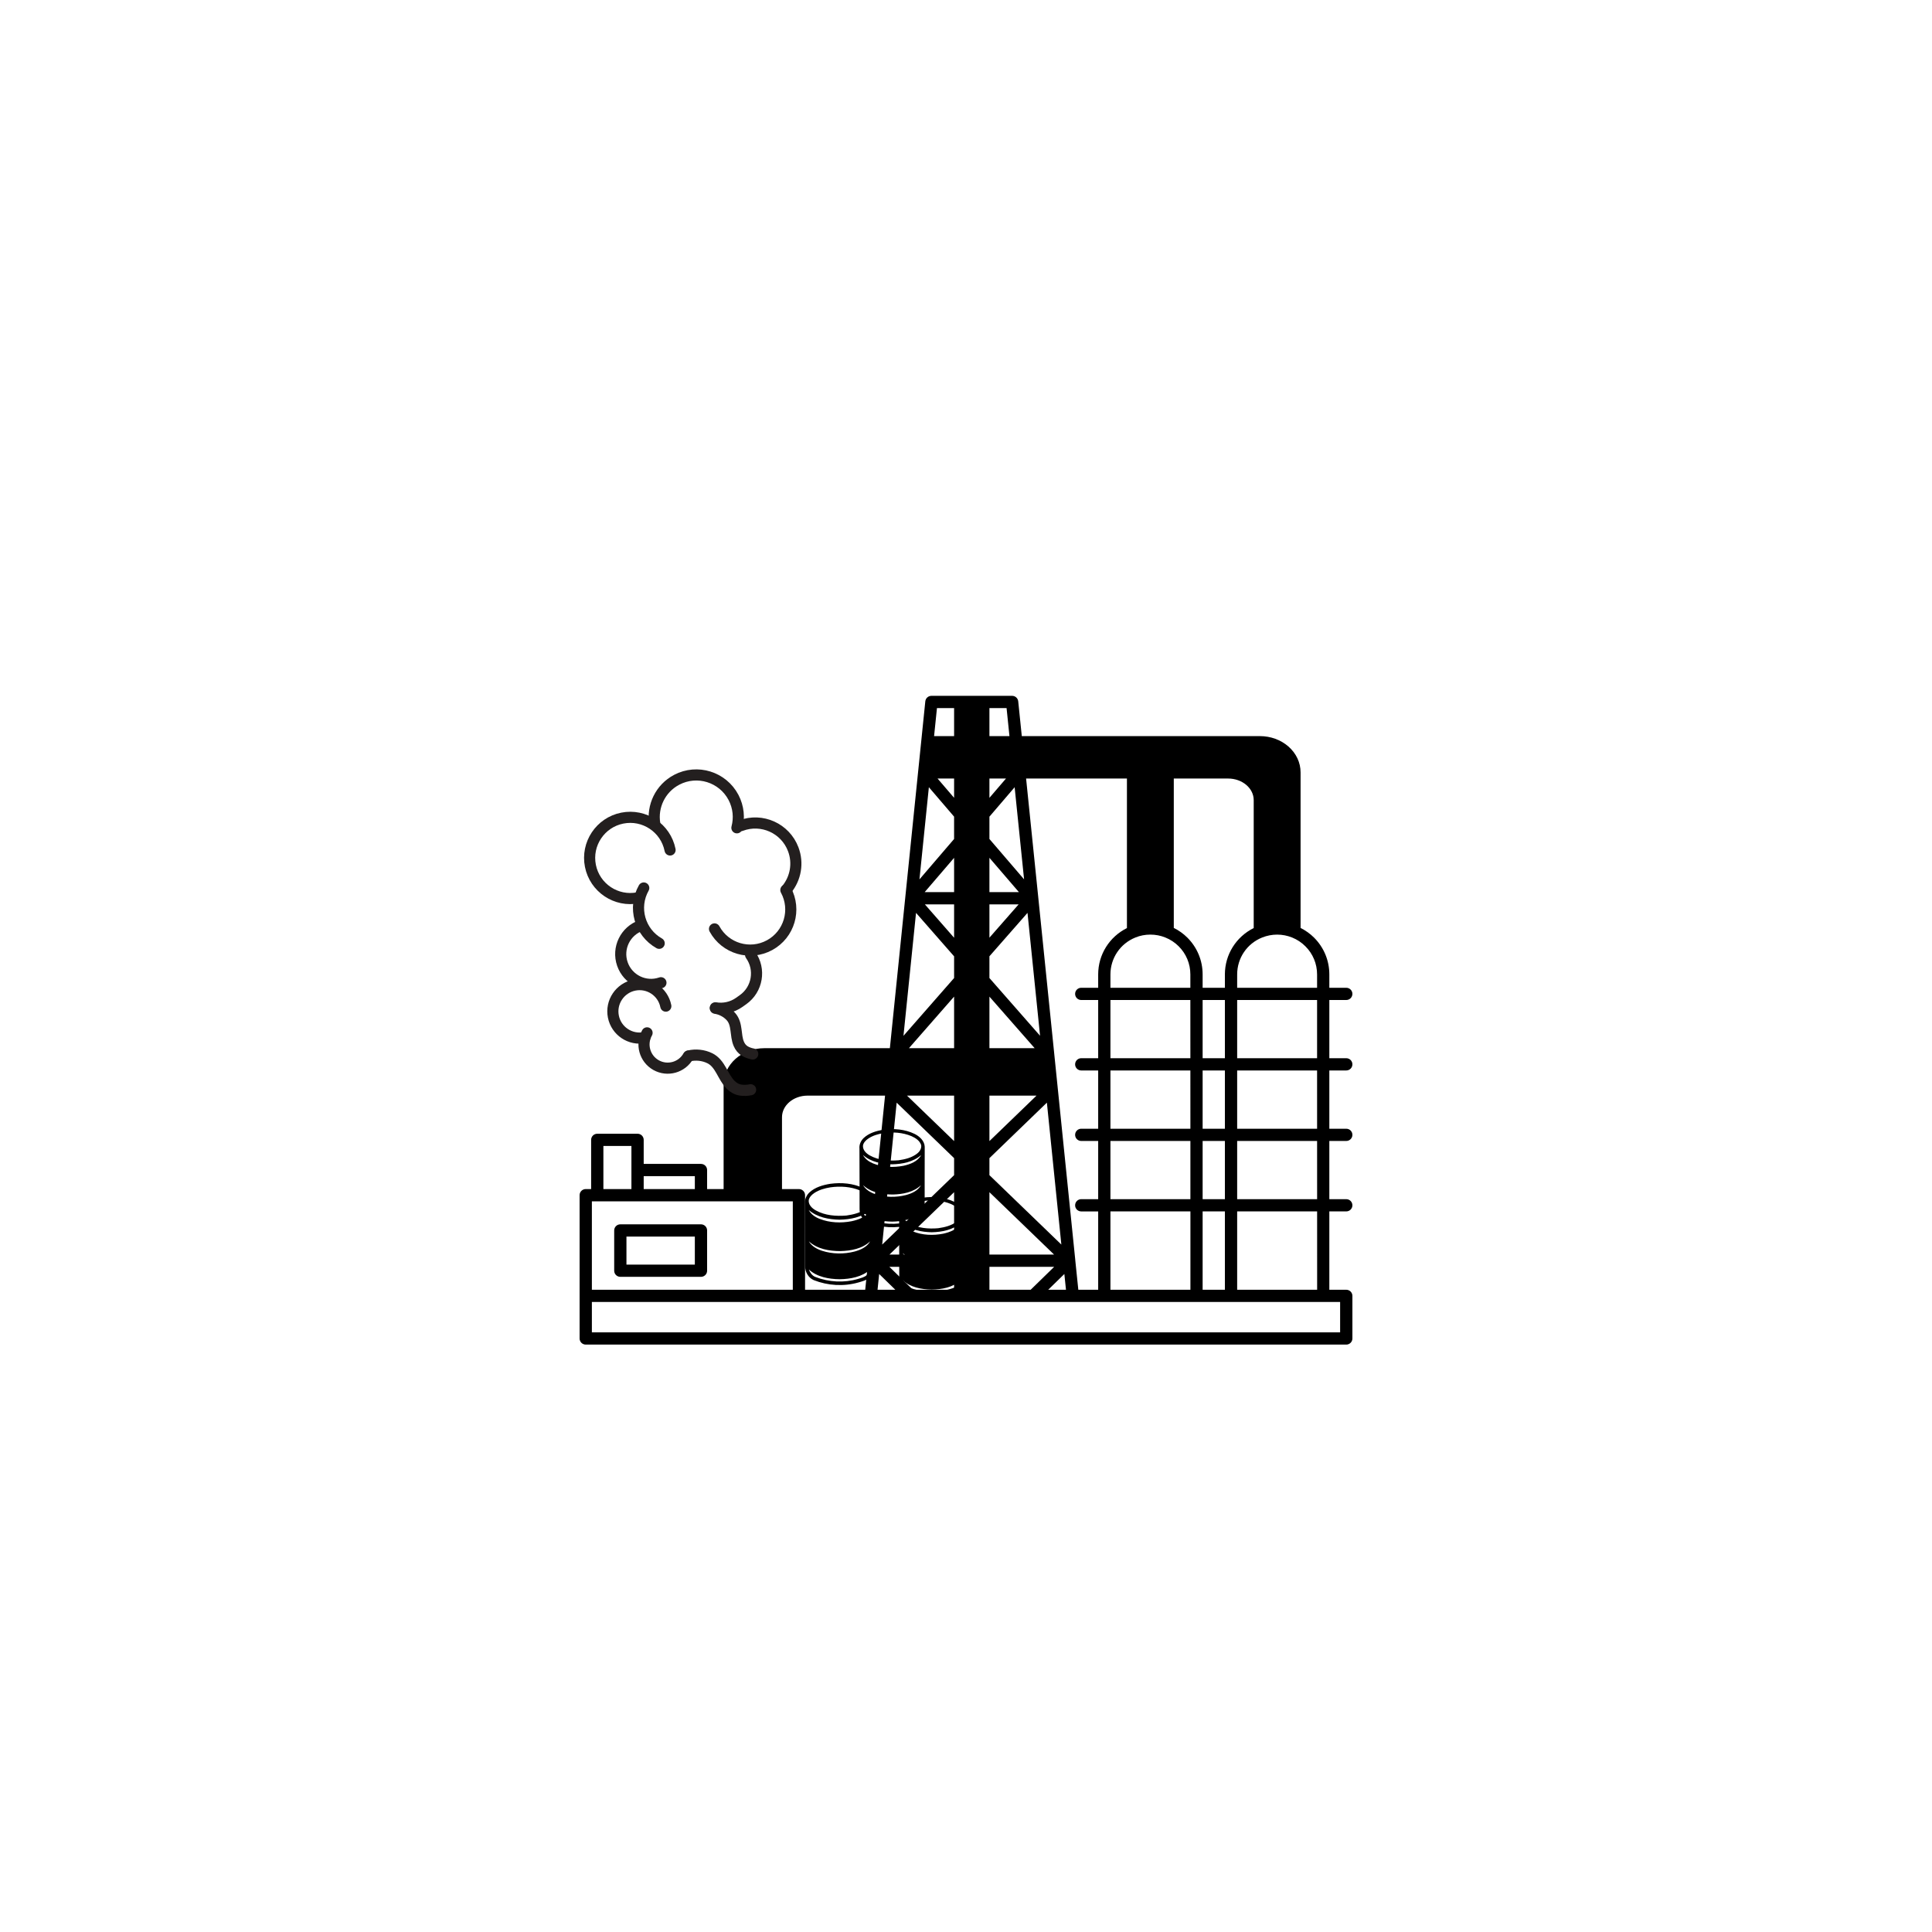 <svg xmlns="http://www.w3.org/2000/svg" xmlns:xlink="http://www.w3.org/1999/xlink" width="500" zoomAndPan="magnify" viewBox="0 0 375 375" height="500" preserveAspectRatio="xMidYMid meet" version="1.0"><defs><clipPath id="id1"><path d="M 174.441 232.188 L 187.191 232.188 L 187.191 251.688 L 174.441 251.688 Z M 174.441 232.188 " clip-rule="nonzero"/></clipPath><clipPath id="id2"><path d="M 166.742 219 L 179.492 219 L 179.492 238.5 L 166.742 238.5 Z M 166.742 219 " clip-rule="nonzero"/></clipPath><clipPath id="id3"><path d="M 156.168 229.48 L 169.668 229.48 L 169.668 249.73 L 156.168 249.73 Z M 156.168 229.48 " clip-rule="nonzero"/></clipPath><clipPath id="id4"><path d="M 112.5 135.023 L 262.5 135.023 L 262.5 261 L 112.5 261 Z M 112.5 135.023 " clip-rule="nonzero"/></clipPath><clipPath id="id5"><path d="M 132 203 L 147 203 L 147 212.762 L 132 212.762 Z M 132 203 " clip-rule="nonzero"/></clipPath></defs><rect x="-37.5" width="450" fill="#ffffff" y="-37.5" height="450" fill-opacity="1"/><rect x="-37.5" width="450" fill="#ffffff" y="-37.5" height="450" fill-opacity="1"/><rect x="-37.5" width="450" fill="#ffffff" y="-37.5" height="450" fill-opacity="1"/><g clip-path="url(#id1)"><path fill="#000000" d="M 179.168 232.465 C 181.195 232.188 183.336 232.363 185.203 233.266 C 186.172 233.742 187.133 234.598 187.184 235.773 C 187.16 239.777 187.188 243.781 187.172 247.785 C 187.191 248.59 186.91 249.414 186.324 249.965 C 185.773 250.531 184.98 250.703 184.258 250.926 C 181.59 251.684 178.691 251.512 176.121 250.469 C 175.113 250.02 174.496 248.902 174.543 247.793 C 174.52 243.902 174.551 240.008 174.52 236.121 C 174.441 235.355 174.789 234.602 175.324 234.086 C 176.371 233.098 177.793 232.684 179.168 232.465 Z M 179.156 233.129 C 178.133 233.297 177.098 233.59 176.227 234.184 C 175.777 234.496 175.348 234.914 175.207 235.469 C 175.09 236.367 175.812 237.055 176.512 237.449 C 178.207 238.406 180.215 238.555 182.109 238.395 C 183.391 238.207 184.719 237.898 185.754 237.059 C 186.223 236.684 186.598 236.086 186.496 235.453 C 186.227 234.578 185.395 234.062 184.621 233.711 C 182.902 232.988 180.984 232.863 179.156 233.129 Z M 175.199 237.363 C 175.617 238.16 176.379 238.691 177.184 239.016 C 179.039 239.762 181.113 239.844 183.059 239.461 C 184.371 239.172 185.809 238.641 186.504 237.375 C 184.945 238.734 182.836 239.137 180.844 239.18 C 178.855 239.133 176.742 238.738 175.199 237.363 Z M 181.004 245.047 C 178.98 245.039 176.77 244.672 175.223 243.223 C 175.738 244.141 176.688 244.668 177.641 244.988 C 179.547 245.609 181.625 245.641 183.562 245.141 C 184.691 244.836 185.879 244.301 186.473 243.215 C 185.023 244.613 182.926 244.992 181.004 245.047 Z M 176.41 249.883 C 178.883 250.863 181.668 251.012 184.219 250.258 C 184.793 250.07 185.43 249.945 185.879 249.496 C 186.172 249.227 186.332 248.848 186.484 248.488 C 184.965 249.895 182.824 250.277 180.84 250.309 C 178.863 250.273 176.727 249.891 175.219 248.48 C 175.449 249.062 175.812 249.641 176.41 249.883 Z M 176.41 249.883 " fill-opacity="1" fill-rule="nonzero"/></g><g clip-path="url(#id2)"><path fill="#000000" d="M 171.469 219.281 C 173.496 219.004 175.641 219.18 177.508 220.082 C 178.473 220.559 179.434 221.414 179.488 222.586 C 179.465 226.59 179.488 230.594 179.477 234.598 C 179.492 235.402 179.211 236.223 178.629 236.777 C 178.074 237.344 177.285 237.516 176.562 237.738 C 173.895 238.496 170.992 238.324 168.422 237.281 C 167.418 236.832 166.797 235.715 166.844 234.602 C 166.824 230.715 166.855 226.824 166.82 222.934 C 166.742 222.168 167.094 221.418 167.629 220.898 C 168.672 219.914 170.098 219.5 171.469 219.281 Z M 171.461 219.945 C 170.434 220.113 169.402 220.406 168.527 221 C 168.078 221.309 167.648 221.727 167.512 222.285 C 167.395 223.18 168.113 223.871 168.812 224.262 C 170.508 225.219 172.516 225.367 174.41 225.211 C 175.691 225.023 177.02 224.711 178.055 223.871 C 178.527 223.496 178.898 222.902 178.801 222.27 C 178.527 221.391 177.699 220.879 176.922 220.527 C 175.203 219.805 173.285 219.68 171.461 219.945 Z M 167.5 224.176 C 167.922 224.973 168.68 225.504 169.484 225.828 C 171.344 226.574 173.414 226.656 175.363 226.277 C 176.676 225.984 178.113 225.457 178.805 224.188 C 177.246 225.551 175.137 225.953 173.145 225.992 C 171.16 225.945 169.047 225.551 167.5 224.176 Z M 173.305 231.855 C 171.281 231.852 169.07 231.484 167.523 230.035 C 168.043 230.953 168.988 231.48 169.941 231.801 C 171.848 232.422 173.93 232.453 175.863 231.953 C 176.992 231.648 178.18 231.113 178.773 230.027 C 177.324 231.426 175.23 231.805 173.305 231.855 Z M 168.711 236.691 C 171.184 237.672 173.969 237.824 176.52 237.066 C 177.094 236.879 177.734 236.758 178.18 236.305 C 178.473 236.035 178.633 235.66 178.789 235.297 C 177.266 236.703 175.125 237.09 173.141 237.117 C 171.164 237.086 169.027 236.703 167.52 235.289 C 167.754 235.875 168.113 236.449 168.711 236.691 Z M 168.711 236.691 " fill-opacity="1" fill-rule="nonzero"/></g><g clip-path="url(#id3)"><path fill="#000000" d="M 161.172 229.773 C 163.32 229.488 165.586 229.672 167.566 230.609 C 168.59 231.102 169.605 231.988 169.66 233.207 C 169.637 237.363 169.664 241.523 169.648 245.68 C 169.668 246.516 169.371 247.371 168.75 247.941 C 168.168 248.531 167.332 248.711 166.566 248.941 C 163.742 249.73 160.668 249.551 157.945 248.469 C 156.883 248 156.227 246.84 156.277 245.688 C 156.254 241.648 156.285 237.605 156.25 233.57 C 156.168 232.777 156.539 231.992 157.105 231.457 C 158.211 230.434 159.719 230.004 161.172 229.773 Z M 161.164 230.465 C 160.078 230.641 158.984 230.945 158.059 231.559 C 157.582 231.883 157.129 232.316 156.98 232.895 C 156.855 233.824 157.621 234.543 158.359 234.949 C 160.156 235.941 162.281 236.094 164.289 235.934 C 165.645 235.738 167.051 235.414 168.148 234.543 C 168.645 234.152 169.039 233.535 168.934 232.879 C 168.645 231.969 167.77 231.434 166.945 231.07 C 165.129 230.32 163.098 230.188 161.164 230.465 Z M 156.973 234.859 C 157.414 235.688 158.219 236.238 159.07 236.574 C 161.039 237.348 163.234 237.434 165.297 237.039 C 166.684 236.738 168.207 236.188 168.941 234.871 C 167.293 236.285 165.055 236.703 162.945 236.742 C 160.844 236.695 158.605 236.289 156.973 234.859 Z M 163.117 242.836 C 160.973 242.832 158.633 242.449 156.996 240.941 C 157.543 241.895 158.547 242.441 159.555 242.777 C 161.574 243.422 163.777 243.453 165.828 242.934 C 167.02 242.617 168.277 242.062 168.906 240.934 C 167.371 242.391 165.156 242.781 163.117 242.836 Z M 158.254 247.855 C 160.871 248.875 163.82 249.031 166.52 248.246 C 167.129 248.051 167.805 247.926 168.277 247.457 C 168.59 247.176 168.758 246.785 168.922 246.41 C 167.312 247.867 165.043 248.27 162.945 248.297 C 160.852 248.266 158.59 247.867 156.992 246.402 C 157.238 247.008 157.621 247.605 158.254 247.855 Z M 158.254 247.855 " fill-opacity="1" fill-rule="nonzero"/></g><g clip-path="url(#id4)"><path fill="#000000" d="M 261.309 207.777 C 261.969 207.777 262.5 207.246 262.5 206.59 C 262.5 205.93 261.969 205.398 261.309 205.398 L 258.023 205.398 L 258.023 194.102 L 261.309 194.102 C 261.969 194.102 262.5 193.57 262.5 192.914 C 262.5 192.258 261.969 191.727 261.309 191.727 L 258.023 191.727 L 258.023 189.137 C 258.023 186.438 256.969 183.898 255.055 181.988 C 254.297 181.23 253.402 180.598 252.441 180.113 L 252.441 149.922 C 252.441 148.02 251.602 146.23 250.07 144.883 C 248.586 143.594 246.621 142.879 244.535 142.879 L 198.328 142.879 L 197.637 136.129 C 197.574 135.523 197.062 135.062 196.453 135.062 L 180.785 135.062 C 180.176 135.062 179.664 135.523 179.602 136.129 L 172.723 203.453 L 148.355 203.453 C 144 203.453 140.453 206.613 140.453 210.496 L 140.453 230.797 L 137.25 230.797 L 137.25 227.105 C 137.25 226.445 136.719 225.914 136.059 225.914 L 124.941 225.914 L 124.941 221.246 C 124.941 220.59 124.41 220.059 123.75 220.059 L 115.93 220.059 C 115.27 220.059 114.738 220.59 114.738 221.246 L 114.738 230.797 L 113.691 230.797 C 113.031 230.797 112.5 231.328 112.5 231.984 L 112.5 259.797 C 112.5 260.453 113.031 260.984 113.691 260.984 L 261.309 260.984 C 261.969 260.984 262.5 260.453 262.5 259.797 L 262.5 251.527 C 262.5 250.871 261.969 250.34 261.309 250.34 L 258.023 250.34 L 258.023 235.133 L 261.309 235.133 C 261.969 235.133 262.5 234.602 262.5 233.945 C 262.5 233.289 261.969 232.758 261.309 232.758 L 258.023 232.758 L 258.023 221.461 L 261.309 221.461 C 261.969 221.461 262.5 220.93 262.5 220.273 C 262.5 219.617 261.969 219.086 261.309 219.086 L 258.023 219.086 L 258.023 207.777 Z M 255.645 205.398 L 240.133 205.398 L 240.133 194.102 L 255.645 194.102 Z M 233.43 250.34 L 233.43 235.133 L 237.75 235.133 L 237.75 250.34 Z M 215.535 250.34 L 215.535 235.133 L 231.059 235.133 L 231.059 250.34 Z M 209.301 250.34 L 208.719 244.699 C 208.719 244.699 208.719 244.695 208.719 244.695 L 208.711 244.586 C 208.711 244.586 208.707 244.586 208.707 244.582 C 208.707 244.578 208.711 244.574 208.711 244.566 L 204.625 204.52 C 204.625 204.516 204.625 204.512 204.625 204.508 L 201.531 174.227 C 201.531 174.227 201.527 174.227 201.527 174.223 C 201.527 174.219 201.531 174.219 201.531 174.215 L 199.164 151.113 L 218.738 151.113 L 218.738 180.137 C 215.332 181.84 213.156 185.277 213.156 189.137 L 213.156 191.727 L 209.867 191.727 C 209.211 191.727 208.68 192.258 208.68 192.914 C 208.68 193.57 209.211 194.102 209.867 194.102 L 213.156 194.102 L 213.156 205.398 L 209.867 205.398 C 209.211 205.398 208.68 205.93 208.68 206.59 C 208.68 207.246 209.211 207.777 209.867 207.777 L 213.156 207.777 L 213.156 219.086 L 209.867 219.086 C 209.211 219.086 208.68 219.617 208.68 220.273 C 208.68 220.93 209.211 221.461 209.867 221.461 L 213.156 221.461 L 213.156 232.758 L 209.867 232.758 C 209.211 232.758 208.68 233.289 208.68 233.949 C 208.68 234.605 209.211 235.137 209.867 235.137 L 213.156 235.137 L 213.156 250.34 Z M 192.047 250.34 L 192.047 245.887 L 204.617 245.887 L 200.051 250.34 Z M 177.188 250.34 L 172.621 245.887 L 185.191 245.887 L 185.191 250.34 Z M 156.262 250.34 L 156.262 231.984 C 156.262 231.328 155.73 230.797 155.07 230.797 L 151.785 230.797 L 151.785 216.852 C 151.785 214.539 154.012 212.66 156.75 212.66 L 171.789 212.66 L 168.531 244.566 C 168.531 244.57 168.531 244.574 168.531 244.582 C 168.531 244.586 168.531 244.586 168.531 244.586 L 168.52 244.695 L 167.938 250.34 Z M 114.883 233.176 L 153.883 233.176 L 153.883 250.34 L 114.883 250.34 Z M 237.75 191.727 L 233.43 191.727 L 233.43 189.137 C 233.43 186.438 232.375 183.898 230.461 181.988 C 229.684 181.215 228.797 180.586 227.832 180.109 L 227.832 151.113 L 238.383 151.113 C 241.117 151.113 243.344 152.992 243.344 155.305 L 243.344 180.133 C 239.93 181.836 237.75 185.273 237.75 189.137 Z M 215.535 219.086 L 215.535 207.777 L 231.051 207.777 L 231.055 219.086 Z M 231.055 221.461 L 231.055 232.758 L 215.535 232.758 L 215.535 221.461 Z M 215.535 205.398 L 215.535 194.102 L 231.047 194.102 L 231.051 205.398 Z M 215.535 191.727 L 215.535 189.137 C 215.535 185.969 217.438 183.156 220.383 181.969 C 222.195 181.219 224.363 181.215 226.203 181.973 C 227.168 182.359 228.035 182.93 228.777 183.668 C 230.242 185.129 231.047 187.07 231.047 189.137 L 231.047 191.727 Z M 185.191 212.66 L 185.191 221.484 L 176.051 212.66 Z M 185.191 151.113 L 185.191 154.855 L 181.98 151.113 Z M 185.191 173.16 L 179.48 173.16 L 185.191 166.504 Z M 185.191 175.535 L 185.191 182.016 L 179.516 175.535 Z M 185.191 203.453 L 176.422 203.453 L 185.191 193.441 Z M 185.191 224.793 L 185.191 228.098 L 171.23 241.57 L 174.043 214.027 Z M 185.191 231.402 L 185.191 243.508 L 172.645 243.508 Z M 192.047 212.66 L 201.188 212.66 L 192.047 221.484 Z M 192.047 203.453 L 192.047 193.445 L 200.828 203.453 Z M 192.047 175.535 L 197.719 175.535 L 192.047 182.004 Z M 192.047 173.16 L 192.047 166.5 L 197.77 173.16 Z M 192.047 151.113 L 195.262 151.113 L 192.047 154.859 Z M 192.047 231.402 L 204.59 243.508 L 192.047 243.508 Z M 192.047 228.098 L 192.047 224.793 L 203.199 214.023 L 206.008 241.57 Z M 192.047 189.836 L 192.047 185.613 L 199.438 177.188 L 201.875 201.039 Z M 192.047 162.848 L 192.047 158.512 L 196.941 152.801 L 198.773 170.68 Z M 180.293 152.797 L 185.188 158.512 L 185.188 162.848 L 178.465 170.688 Z M 177.801 177.188 L 185.191 185.625 L 185.191 189.832 L 175.363 201.051 Z M 170.645 247.281 L 173.781 250.34 L 170.332 250.34 Z M 206.59 247.281 L 206.906 250.34 L 203.457 250.34 Z M 233.43 232.758 L 233.43 221.461 L 237.75 221.461 L 237.75 232.758 Z M 233.43 219.086 L 233.43 207.777 L 237.75 207.777 L 237.75 219.086 Z M 233.43 205.398 L 233.43 194.102 L 237.75 194.102 L 237.75 205.398 Z M 255.645 189.137 L 255.645 191.727 L 240.133 191.727 L 240.133 189.137 C 240.133 185.965 242.035 183.152 244.98 181.973 C 246.855 181.219 248.93 181.219 250.805 181.973 C 251.758 182.355 252.645 182.941 253.371 183.672 C 254.836 185.129 255.645 187.07 255.645 189.137 Z M 195.934 142.879 L 192.047 142.879 L 192.047 137.438 L 195.375 137.438 Z M 185.191 137.438 L 185.191 142.879 L 181.305 142.879 L 181.863 137.438 Z M 134.867 228.293 L 134.867 230.797 L 124.941 230.797 L 124.941 228.293 Z M 117.117 222.434 L 122.559 222.434 L 122.559 230.797 L 117.117 230.797 Z M 260.117 258.609 L 114.883 258.609 L 114.883 252.715 L 260.117 252.715 Z M 255.656 250.34 L 240.133 250.34 L 240.133 235.133 L 255.652 235.133 Z M 255.652 232.758 L 240.133 232.758 L 240.133 221.461 L 255.648 221.461 Z M 255.648 219.086 L 240.133 219.086 L 240.133 207.777 L 255.645 207.777 Z M 255.648 219.086 " fill-opacity="1" fill-rule="nonzero"/></g><path fill="#000000" d="M 136.059 237.641 L 120.406 237.641 C 119.746 237.641 119.215 238.172 119.215 238.828 L 119.215 246.645 C 119.215 247.301 119.746 247.832 120.406 247.832 L 136.059 247.832 C 136.719 247.832 137.25 247.301 137.25 246.645 L 137.25 238.828 C 137.25 238.172 136.719 237.641 136.059 237.641 Z M 134.867 245.457 L 121.594 245.457 L 121.594 240.016 L 134.867 240.016 Z M 134.867 245.457 " fill-opacity="1" fill-rule="nonzero"/><path stroke-linecap="round" transform="matrix(0.027, 0, 0, -0.027, 77.059, 238.43)" fill="none" stroke-linejoin="round" d="M 1755.169 2177.878 C 1641.25 2138.566 1580.957 2014.582 1620.234 1900.822 C 1659.512 1787.061 1783.576 1726.725 1897.35 1766.037 " stroke="#231f1f" stroke-width="80" stroke-opacity="1" stroke-miterlimit="10"/><path stroke-linecap="round" transform="matrix(0.027, 0, 0, -0.027, 77.059, 238.43)" fill="none" stroke-linejoin="round" d="M 1932.425 1597.845 C 1911.554 1701.957 1810.389 1769.493 1706.326 1748.757 C 1602.262 1727.877 1534.722 1626.645 1555.448 1522.533 C 1576.174 1418.565 1677.339 1350.885 1781.547 1371.765 " stroke="#231f1f" stroke-width="80" stroke-opacity="1" stroke-miterlimit="10"/><path stroke-linecap="round" transform="matrix(0.027, 0, 0, -0.027, 77.059, 238.43)" fill="none" stroke-linejoin="round" d="M 1797.635 1405.749 C 1751.401 1323.812 1780.388 1219.988 1862.276 1173.764 C 1944.309 1127.684 2048.083 1156.628 2094.318 1238.564 " stroke="#231f1f" stroke-width="80" stroke-opacity="1" stroke-miterlimit="10"/><path stroke-linecap="round" transform="matrix(0.027, 0, 0, -0.027, 77.059, 238.43)" fill="none" stroke-linejoin="round" d="M 2801.747 2437.799 C 2865.229 2515.847 2886.534 2624.567 2848.416 2725.511 C 2791.457 2876.424 2622.897 2952.456 2472.164 2895.432 " stroke="#231f1f" stroke-width="80" stroke-opacity="1" stroke-miterlimit="10"/><path stroke-linecap="round" transform="matrix(0.027, 0, 0, -0.027, 77.059, 238.43)" fill="none" stroke-linejoin="round" d="M 2443.467 2879.736 C 2462.308 2950.296 2455.641 3028.056 2419.118 3097.896 C 2341.432 3245.64 2158.814 3302.664 2010.98 3225.192 C 1892.712 3163.128 1832.564 3033.96 1852.855 2908.968 " stroke="#231f1f" stroke-width="80" stroke-opacity="1" stroke-miterlimit="10"/><path stroke-linecap="round" transform="matrix(0.027, 0, 0, -0.027, 77.059, 238.43)" fill="none" stroke-linejoin="round" d="M 1963.006 2720.327 C 1931.41 2878.44 1777.634 2980.968 1619.509 2949.432 C 1461.385 2917.896 1358.771 2764.103 1390.367 2605.991 C 1421.962 2447.879 1575.739 2345.207 1733.863 2376.743 " stroke="#231f1f" stroke-width="80" stroke-opacity="1" stroke-miterlimit="10"/><path stroke-linecap="round" transform="matrix(0.027, 0, 0, -0.027, 77.059, 238.43)" fill="none" stroke-linejoin="round" d="M 1773.866 2447.159 C 1694.586 2306.758 1744.299 2128.63 1884.741 2049.43 " stroke="#231f1f" stroke-width="80" stroke-opacity="1" stroke-miterlimit="10"/><path stroke-linecap="round" transform="matrix(0.027, 0, 0, -0.027, 77.059, 238.43)" fill="none" stroke-linejoin="round" d="M 2282.444 2152.966 C 2359.694 2011.27 2536.95 1958.998 2678.552 2036.182 C 2820.154 2113.366 2872.33 2290.63 2795.37 2432.327 " stroke="#231f1f" stroke-width="80" stroke-opacity="1" stroke-miterlimit="10"/><path stroke-linecap="round" transform="matrix(0.027, 0, 0, -0.027, 77.059, 238.43)" fill="none" stroke-linejoin="round" d="M 2542.023 1966.054 C 2615.94 1862.086 2591.446 1718.085 2487.672 1644.357 L 2460.714 1625.205 C 2408.827 1588.341 2346.94 1575.957 2288.531 1585.749 " stroke="#231f1f" stroke-width="80" stroke-opacity="1" stroke-miterlimit="10"/><g clip-path="url(#id5)"><path stroke-linecap="round" transform="matrix(0.027, 0, 0, -0.027, 77.059, 238.43)" fill="none" stroke-linejoin="round" d="M 2097.506 1239.716 C 2147.944 1251.668 2202.149 1245.908 2248.239 1223.444 C 2325.634 1185.86 2340.853 1089.38 2398.682 1031.924 C 2418.828 1011.908 2443.032 998.228 2471.439 994.052 C 2494.049 990.74 2519.703 991.892 2542.168 996.644 " stroke="#231f1f" stroke-width="80" stroke-opacity="1" stroke-miterlimit="10"/></g><path stroke-linecap="round" transform="matrix(0.027, 0, 0, -0.027, 77.059, 238.43)" fill="none" stroke-linejoin="round" d="M 2288.531 1582.437 C 2331.432 1575.813 2371.869 1554.357 2400.566 1522.533 C 2448.829 1468.965 2430.133 1389.333 2457.091 1326.548 C 2466.367 1304.66 2481.005 1286.372 2501.731 1274.132 C 2518.109 1264.484 2538.544 1257.428 2557.386 1253.972 " stroke="#231f1f" stroke-width="80" stroke-opacity="1" stroke-miterlimit="10"/></svg>